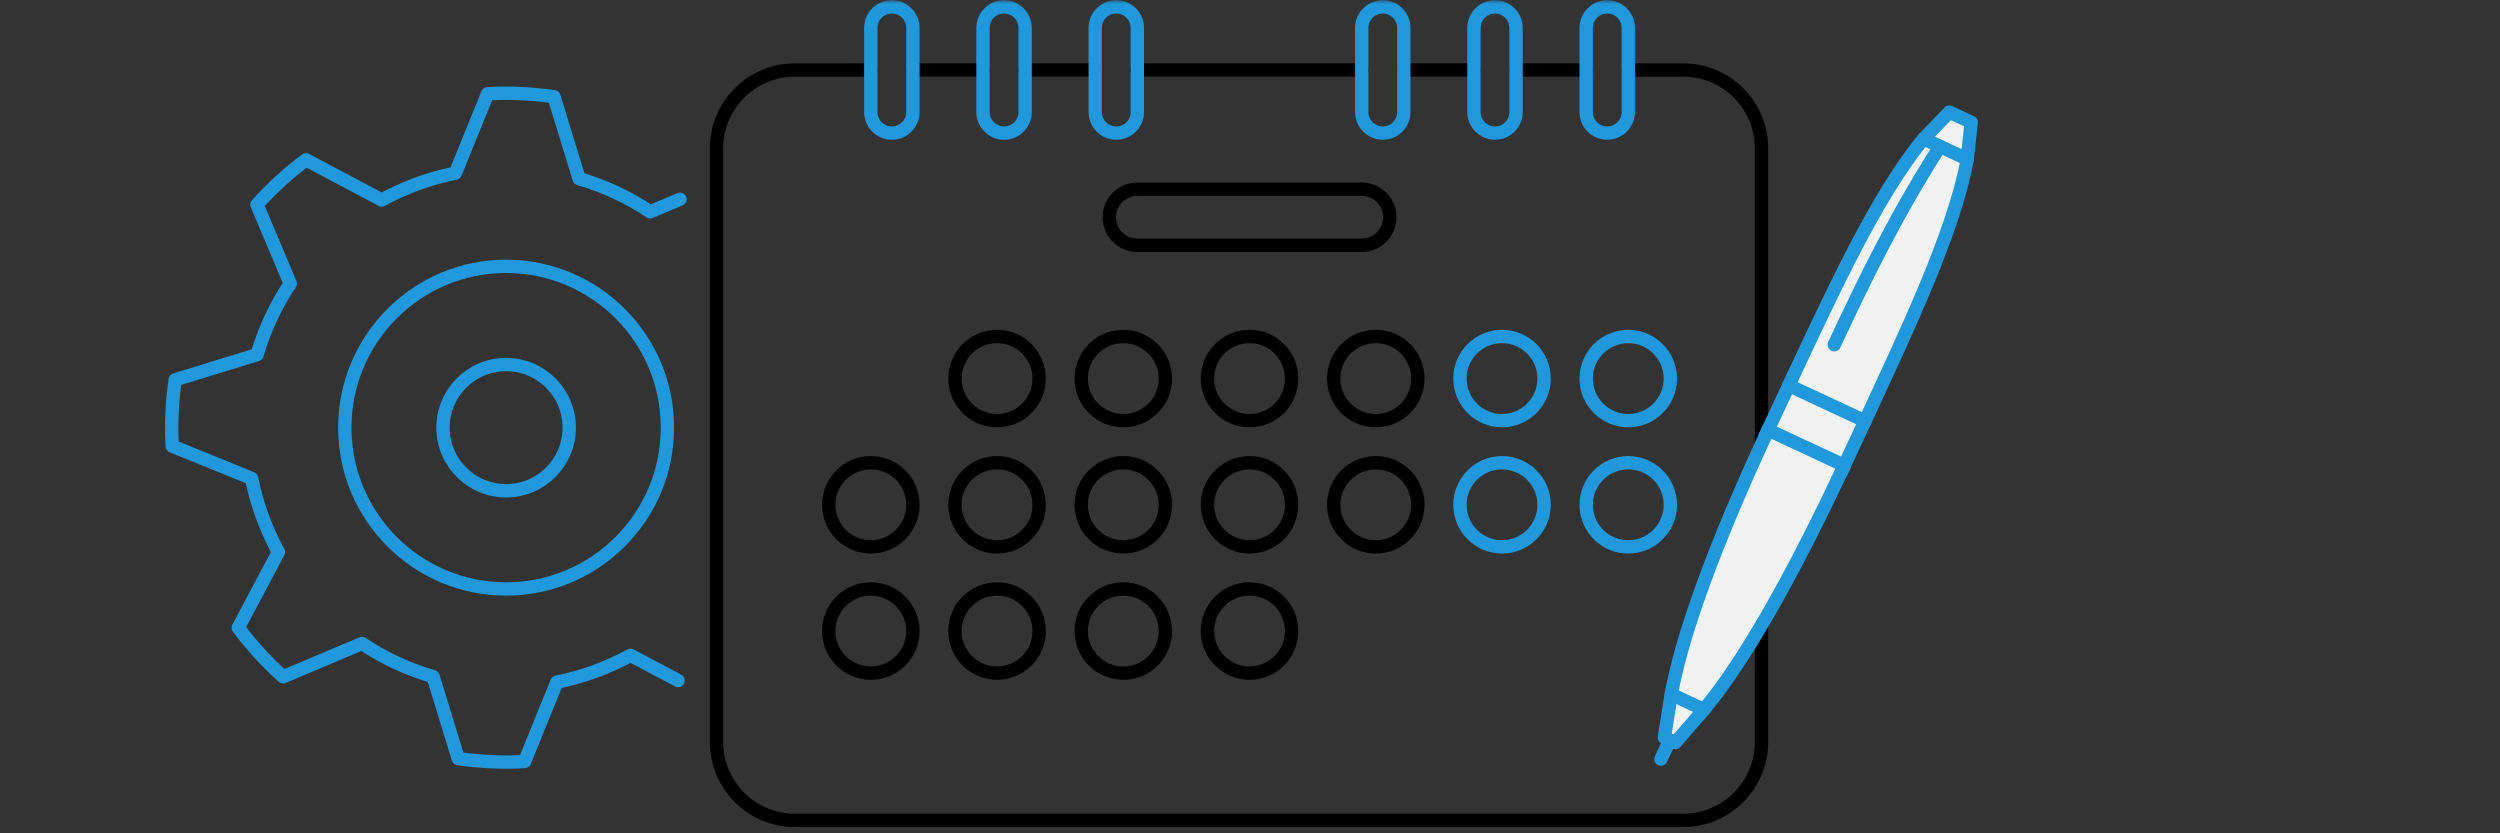 <svg width="300" height="100" viewBox="0 0 300 100" fill="none" xmlns="http://www.w3.org/2000/svg">
<rect x="0" y="0" width="300" height="100" fill="#333333" stroke="none"/>
<mask id="mask0_230_13680" style="mask-type:alpha" maskUnits="userSpaceOnUse" x="0" y="0" width="300" height="100">
<rect width="300" height="100" fill="#D9D9D9"/>
</mask>
<g mask="url(#mask0_230_13680)">
<path d="M104.497 8.396L95.395 8.397C90.199 8.397 85.981 12.615 85.981 17.81V89.034C85.981 94.23 90.199 98.448 95.395 98.448H201.968C207.164 98.448 211.382 94.23 211.382 89.034V17.81C211.382 12.615 207.164 8.397 201.968 8.397L195.391 8.396" stroke="black" stroke-width="1.6" stroke-miterlimit="79.84" stroke-linecap="round" stroke-linejoin="round"/>
<path d="M190.341 8.396H181.925" stroke="black" stroke-width="1.6" stroke-miterlimit="79.84" stroke-linecap="round" stroke-linejoin="round"/>
<path d="M176.876 8.396H168.473" stroke="black" stroke-width="1.6" stroke-miterlimit="79.84" stroke-linecap="round" stroke-linejoin="round"/>
<path d="M163.423 8.396H136.479" stroke="black" stroke-width="1.6" stroke-miterlimit="79.84" stroke-linecap="round" stroke-linejoin="round"/>
<path d="M131.429 8.396H123.013" stroke="black" stroke-width="1.6" stroke-miterlimit="79.84" stroke-linecap="round" stroke-linejoin="round"/>
<path d="M117.963 8.396H109.547" stroke="black" stroke-width="1.6" stroke-miterlimit="79.84" stroke-linecap="round" stroke-linejoin="round"/>
<path fill-rule="evenodd" clip-rule="evenodd" d="M104.496 3.348V13.446C104.496 14.84 105.627 15.971 107.021 15.971H107.022C108.416 15.971 109.547 14.84 109.547 13.446V3.348C109.547 1.954 108.416 0.823 107.022 0.823H107.021C105.627 0.823 104.496 1.954 104.496 3.348Z" stroke="#2198DC" stroke-width="1.6" stroke-miterlimit="79.84"/>
<path fill-rule="evenodd" clip-rule="evenodd" d="M117.962 3.348V13.446C117.962 14.84 119.093 15.971 120.487 15.971H120.488C121.882 15.971 123.013 14.84 123.013 13.446V3.348C123.013 1.954 121.882 0.823 120.488 0.823H120.487C119.093 0.823 117.962 1.954 117.962 3.348Z" stroke="#2198DC" stroke-width="1.6" stroke-miterlimit="79.84"/>
<path fill-rule="evenodd" clip-rule="evenodd" d="M131.428 3.348V13.446C131.428 14.84 132.559 15.971 133.953 15.971H133.954C135.347 15.971 136.479 14.84 136.479 13.446V3.348C136.479 1.954 135.347 0.823 133.954 0.823H133.953C132.559 0.823 131.428 1.954 131.428 3.348Z" stroke="#2198DC" stroke-width="1.6" stroke-miterlimit="79.84"/>
<path fill-rule="evenodd" clip-rule="evenodd" d="M163.409 3.348V13.446C163.409 14.84 164.54 15.971 165.934 15.971H165.935C167.328 15.971 168.459 14.84 168.459 13.446V3.348C168.459 1.954 167.328 0.823 165.935 0.823H165.934C164.54 0.823 163.409 1.954 163.409 3.348Z" stroke="#2198DC" stroke-width="1.6" stroke-miterlimit="79.84"/>
<path fill-rule="evenodd" clip-rule="evenodd" d="M176.875 3.348V13.446C176.875 14.84 178.006 15.971 179.4 15.971H179.401C180.795 15.971 181.926 14.84 181.926 13.446V3.348C181.926 1.954 180.795 0.823 179.401 0.823H179.4C178.006 0.823 176.875 1.954 176.875 3.348Z" stroke="#2198DC" stroke-width="1.6" stroke-miterlimit="79.84"/>
<path fill-rule="evenodd" clip-rule="evenodd" d="M190.34 3.348V13.446C190.34 14.84 191.471 15.971 192.865 15.971H192.866C194.26 15.971 195.391 14.84 195.391 13.446V3.348C195.391 1.954 194.26 0.823 192.866 0.823H192.865C191.471 0.823 190.34 1.954 190.34 3.348Z" stroke="#2198DC" stroke-width="1.6" stroke-miterlimit="79.84"/>
<path fill-rule="evenodd" clip-rule="evenodd" d="M133.111 26.069C133.111 27.926 134.619 29.435 136.476 29.435H163.411C165.268 29.435 166.776 27.927 166.776 26.07C166.776 24.213 165.268 22.703 163.411 22.703H136.476C134.619 22.703 133.111 24.212 133.111 26.069Z" stroke="black" stroke-width="1.6" stroke-miterlimit="79.84"/>
<path fill-rule="evenodd" clip-rule="evenodd" d="M114.596 45.428C114.596 48.215 116.858 50.478 119.645 50.478H119.646C122.434 50.478 124.696 48.216 124.696 45.429C124.696 42.641 122.434 40.378 119.646 40.378H119.645C116.858 40.378 114.596 42.64 114.596 45.428Z" stroke="black" stroke-width="1.6" stroke-miterlimit="79.84"/>
<path fill-rule="evenodd" clip-rule="evenodd" d="M129.745 45.428C129.745 48.215 132.007 50.478 134.794 50.478H134.795C137.583 50.478 139.845 48.216 139.845 45.429C139.845 42.641 137.583 40.378 134.795 40.378H134.794C132.007 40.378 129.745 42.64 129.745 45.428Z" stroke="black" stroke-width="1.6" stroke-miterlimit="79.84"/>
<path fill-rule="evenodd" clip-rule="evenodd" d="M144.894 45.428C144.894 48.215 147.156 50.478 149.943 50.478H149.944C152.732 50.478 154.994 48.216 154.994 45.429C154.994 42.641 152.732 40.378 149.944 40.378H149.943C147.156 40.378 144.894 42.64 144.894 45.428Z" stroke="black" stroke-width="1.6" stroke-miterlimit="79.84"/>
<path fill-rule="evenodd" clip-rule="evenodd" d="M160.042 45.428C160.042 48.215 162.305 50.478 165.092 50.478H165.093C167.881 50.478 170.143 48.216 170.143 45.429C170.143 42.641 167.881 40.378 165.093 40.378H165.092C162.305 40.378 160.042 42.64 160.042 45.428Z" stroke="black" stroke-width="1.6" stroke-miterlimit="79.84"/>
<path fill-rule="evenodd" clip-rule="evenodd" d="M175.191 45.428C175.191 48.215 177.454 50.478 180.241 50.478H180.242C183.03 50.478 185.292 48.216 185.292 45.429C185.292 42.641 183.03 40.378 180.242 40.378H180.241C177.454 40.378 175.191 42.64 175.191 45.428Z" stroke="#2198DC" stroke-width="1.6" stroke-miterlimit="79.84"/>
<path fill-rule="evenodd" clip-rule="evenodd" d="M190.34 45.428C190.34 48.215 192.603 50.478 195.39 50.478H195.391C198.179 50.478 200.441 48.216 200.441 45.429C200.441 42.641 198.179 40.378 195.391 40.378H195.39C192.603 40.378 190.34 42.64 190.34 45.428Z" stroke="#2198DC" stroke-width="1.6" stroke-miterlimit="79.84"/>
<path fill-rule="evenodd" clip-rule="evenodd" d="M99.447 60.576C99.447 63.364 101.709 65.627 104.496 65.627H104.498C107.285 65.627 109.547 63.365 109.547 60.578C109.547 57.79 107.285 55.527 104.498 55.527H104.496C101.709 55.527 99.447 57.789 99.447 60.576Z" stroke="black" stroke-width="1.6" stroke-miterlimit="79.84"/>
<path fill-rule="evenodd" clip-rule="evenodd" d="M114.596 60.576C114.596 63.364 116.858 65.627 119.645 65.627H119.646C122.434 65.627 124.696 63.365 124.696 60.578C124.696 57.79 122.434 55.527 119.646 55.527H119.645C116.858 55.527 114.596 57.789 114.596 60.576Z" stroke="black" stroke-width="1.6" stroke-miterlimit="79.84"/>
<path fill-rule="evenodd" clip-rule="evenodd" d="M129.745 60.576C129.745 63.364 132.007 65.627 134.794 65.627H134.795C137.583 65.627 139.845 63.365 139.845 60.578C139.845 57.79 137.583 55.527 134.795 55.527H134.794C132.007 55.527 129.745 57.789 129.745 60.576Z" stroke="black" stroke-width="1.6" stroke-miterlimit="79.84"/>
<path fill-rule="evenodd" clip-rule="evenodd" d="M144.894 60.576C144.894 63.364 147.156 65.627 149.943 65.627H149.944C152.732 65.627 154.994 63.365 154.994 60.578C154.994 57.79 152.732 55.527 149.944 55.527H149.943C147.156 55.527 144.894 57.789 144.894 60.576Z" stroke="black" stroke-width="1.6" stroke-miterlimit="79.84"/>
<path fill-rule="evenodd" clip-rule="evenodd" d="M160.042 60.576C160.042 63.364 162.305 65.627 165.092 65.627H165.093C167.881 65.627 170.143 63.365 170.143 60.578C170.143 57.79 167.881 55.527 165.093 55.527H165.092C162.305 55.527 160.042 57.789 160.042 60.576Z" stroke="black" stroke-width="1.6" stroke-miterlimit="79.84"/>
<path fill-rule="evenodd" clip-rule="evenodd" d="M175.191 60.576C175.191 63.364 177.454 65.627 180.241 65.627H180.242C183.03 65.627 185.292 63.365 185.292 60.578C185.292 57.79 183.03 55.527 180.242 55.527H180.241C177.454 55.527 175.191 57.789 175.191 60.576Z" stroke="#2198DC" stroke-width="1.6" stroke-miterlimit="79.84"/>
<path fill-rule="evenodd" clip-rule="evenodd" d="M190.34 60.576C190.34 63.364 192.603 65.627 195.39 65.627H195.391C198.179 65.627 200.441 63.365 200.441 60.578C200.441 57.79 198.179 55.527 195.391 55.527H195.39C192.603 55.527 190.34 57.789 190.34 60.576Z" stroke="#2198DC" stroke-width="1.6" stroke-miterlimit="79.84"/>
<path fill-rule="evenodd" clip-rule="evenodd" d="M99.447 75.725C99.447 78.513 101.709 80.776 104.496 80.776H104.498C107.285 80.776 109.547 78.514 109.547 75.726C109.547 72.939 107.285 70.675 104.498 70.675H104.496C101.709 70.675 99.447 72.938 99.447 75.725Z" stroke="black" stroke-width="1.6" stroke-miterlimit="79.84"/>
<path fill-rule="evenodd" clip-rule="evenodd" d="M114.596 75.725C114.596 78.513 116.858 80.776 119.645 80.776H119.646C122.434 80.776 124.696 78.514 124.696 75.726C124.696 72.939 122.434 70.675 119.646 70.675H119.645C116.858 70.675 114.596 72.938 114.596 75.725Z" stroke="black" stroke-width="1.6" stroke-miterlimit="79.84"/>
<path fill-rule="evenodd" clip-rule="evenodd" d="M129.745 75.725C129.745 78.513 132.007 80.776 134.794 80.776H134.795C137.583 80.776 139.845 78.514 139.845 75.726C139.845 72.939 137.583 70.675 134.795 70.675H134.794C132.007 70.675 129.745 72.938 129.745 75.725Z" stroke="black" stroke-width="1.6" stroke-miterlimit="79.84"/>
<path fill-rule="evenodd" clip-rule="evenodd" d="M144.894 75.725C144.894 78.513 147.156 80.776 149.943 80.776H149.944C152.732 80.776 154.994 78.514 154.994 75.726C154.994 72.939 152.732 70.675 149.944 70.675H149.943C147.156 70.675 144.894 72.938 144.894 75.725Z" stroke="black" stroke-width="1.6" stroke-miterlimit="79.84"/>
<path d="M81.364 81.662L75.841 78.731C75.781 78.7 75.721 78.669 75.661 78.639C72.918 80.14 69.941 81.236 66.823 81.859C66.797 81.918 66.772 81.976 66.749 82.036L62.95 91.39C60.336 91.532 57.673 91.419 54.989 91.03L52.032 81.385C52.011 81.323 51.992 81.26 51.971 81.198C48.882 80.296 46.019 78.941 43.444 77.219C43.385 77.242 43.325 77.267 43.266 77.291L33.973 81.216C31.986 79.433 30.183 77.46 28.592 75.329L33.32 66.422C33.351 66.363 33.382 66.303 33.412 66.244C31.91 63.501 30.815 60.524 30.192 57.407C30.134 57.381 30.075 57.356 30.015 57.332L20.662 53.534C20.52 50.921 20.633 48.257 21.022 45.572L30.665 42.614C30.728 42.594 30.792 42.574 30.855 42.553C31.757 39.466 33.111 36.605 34.831 34.031C34.808 33.971 34.783 33.91 34.758 33.849L30.834 24.559C32.617 22.571 34.592 20.769 36.723 19.179L45.628 23.903C45.687 23.936 45.748 23.967 45.808 23.997C48.55 22.497 51.526 21.402 54.642 20.779C54.668 20.719 54.693 20.659 54.718 20.598L58.516 11.248C61.13 11.105 63.793 11.218 66.477 11.608L69.435 21.247C69.454 21.312 69.474 21.376 69.496 21.439C72.583 22.341 75.444 23.695 78.018 25.416C78.079 25.392 78.139 25.366 78.201 25.34L81.591 23.909" stroke="#2198DC" stroke-width="1.6" stroke-miterlimit="79.84" stroke-linecap="round" stroke-linejoin="round"/>
<path fill-rule="evenodd" clip-rule="evenodd" d="M60.734 43.744C64.915 43.744 68.308 47.137 68.308 51.318C68.308 55.499 64.915 58.893 60.734 58.893C56.553 58.893 53.159 55.499 53.159 51.318C53.159 47.137 56.553 43.744 60.734 43.744Z" stroke="#2198DC" stroke-width="1.6" stroke-miterlimit="79.84"/>
<path fill-rule="evenodd" clip-rule="evenodd" d="M60.734 31.961C71.419 31.961 80.091 40.633 80.091 51.318C80.091 62.003 71.419 70.675 60.734 70.675C50.049 70.675 41.377 62.003 41.377 51.318C41.377 40.633 50.049 31.961 60.734 31.961Z" stroke="#2198DC" stroke-width="1.6" stroke-miterlimit="79.84"/>
<path fill-rule="evenodd" clip-rule="evenodd" d="M213.065 50.477L207.174 63.101C203.107 71.739 200.47 80.422 200.441 89.191L207.174 82.458L214.748 69.834C225.023 49.285 235.16 28.829 236.63 14.287L234.105 13.446C226.699 21.735 219.777 35.026 213.065 50.477Z" fill="#F2F2F2"/>
<path d="M214.653 46.251C219.606 35.703 225.154 23.479 230.841 16.655L236.071 19.094C234.499 27.837 228.701 39.945 223.805 50.519" stroke="#2198DC" stroke-width="1.6" stroke-miterlimit="79.84" stroke-linecap="round" stroke-linejoin="round"/>
<path d="M212.163 51.591C207.267 62.165 202.123 74.578 200.551 83.321L204.473 85.15C210.16 78.326 216.362 66.406 221.315 55.859" stroke="#2198DC" stroke-width="1.6" stroke-miterlimit="79.84" stroke-linecap="round" stroke-linejoin="round"/>
<path d="M212.163 51.59L221.315 55.857" stroke="#2198DC" stroke-width="1.6" stroke-miterlimit="79.84" stroke-linecap="round" stroke-linejoin="round"/>
<path d="M214.653 46.251L223.805 50.519" stroke="#2198DC" stroke-width="1.6" stroke-miterlimit="79.84" stroke-linecap="round" stroke-linejoin="round"/>
<path d="M223.805 50.518L220.959 56.62" stroke="#2198DC" stroke-width="1.6" stroke-miterlimit="79.84" stroke-linecap="round" stroke-linejoin="round"/>
<path d="M214.653 46.252L211.807 52.354" stroke="#2198DC" stroke-width="1.6" stroke-miterlimit="79.84" stroke-linecap="round" stroke-linejoin="round"/>
<path d="M230.841 16.654L233.927 13.45L236.541 14.67L236.071 19.094" stroke="#2198DC" stroke-width="1.6" stroke-miterlimit="79.84" stroke-linecap="round" stroke-linejoin="round"/>
<path d="M232.802 17.57C227.729 25.491 224.025 32.977 220.113 41.367" stroke="#2198DC" stroke-width="1.6" stroke-miterlimit="79.84" stroke-linecap="round" stroke-linejoin="round"/>
<path d="M200.551 83.32L199.724 88.505L201.031 89.115L204.473 85.149" stroke="#2198DC" stroke-width="1.6" stroke-miterlimit="79.84" stroke-linecap="round" stroke-linejoin="round"/>
<path d="M200.378 88.811L199.311 91.099" stroke="#2198DC" stroke-width="1.6" stroke-miterlimit="79.84" stroke-linecap="round" stroke-linejoin="round"/>
</g>
</svg>
